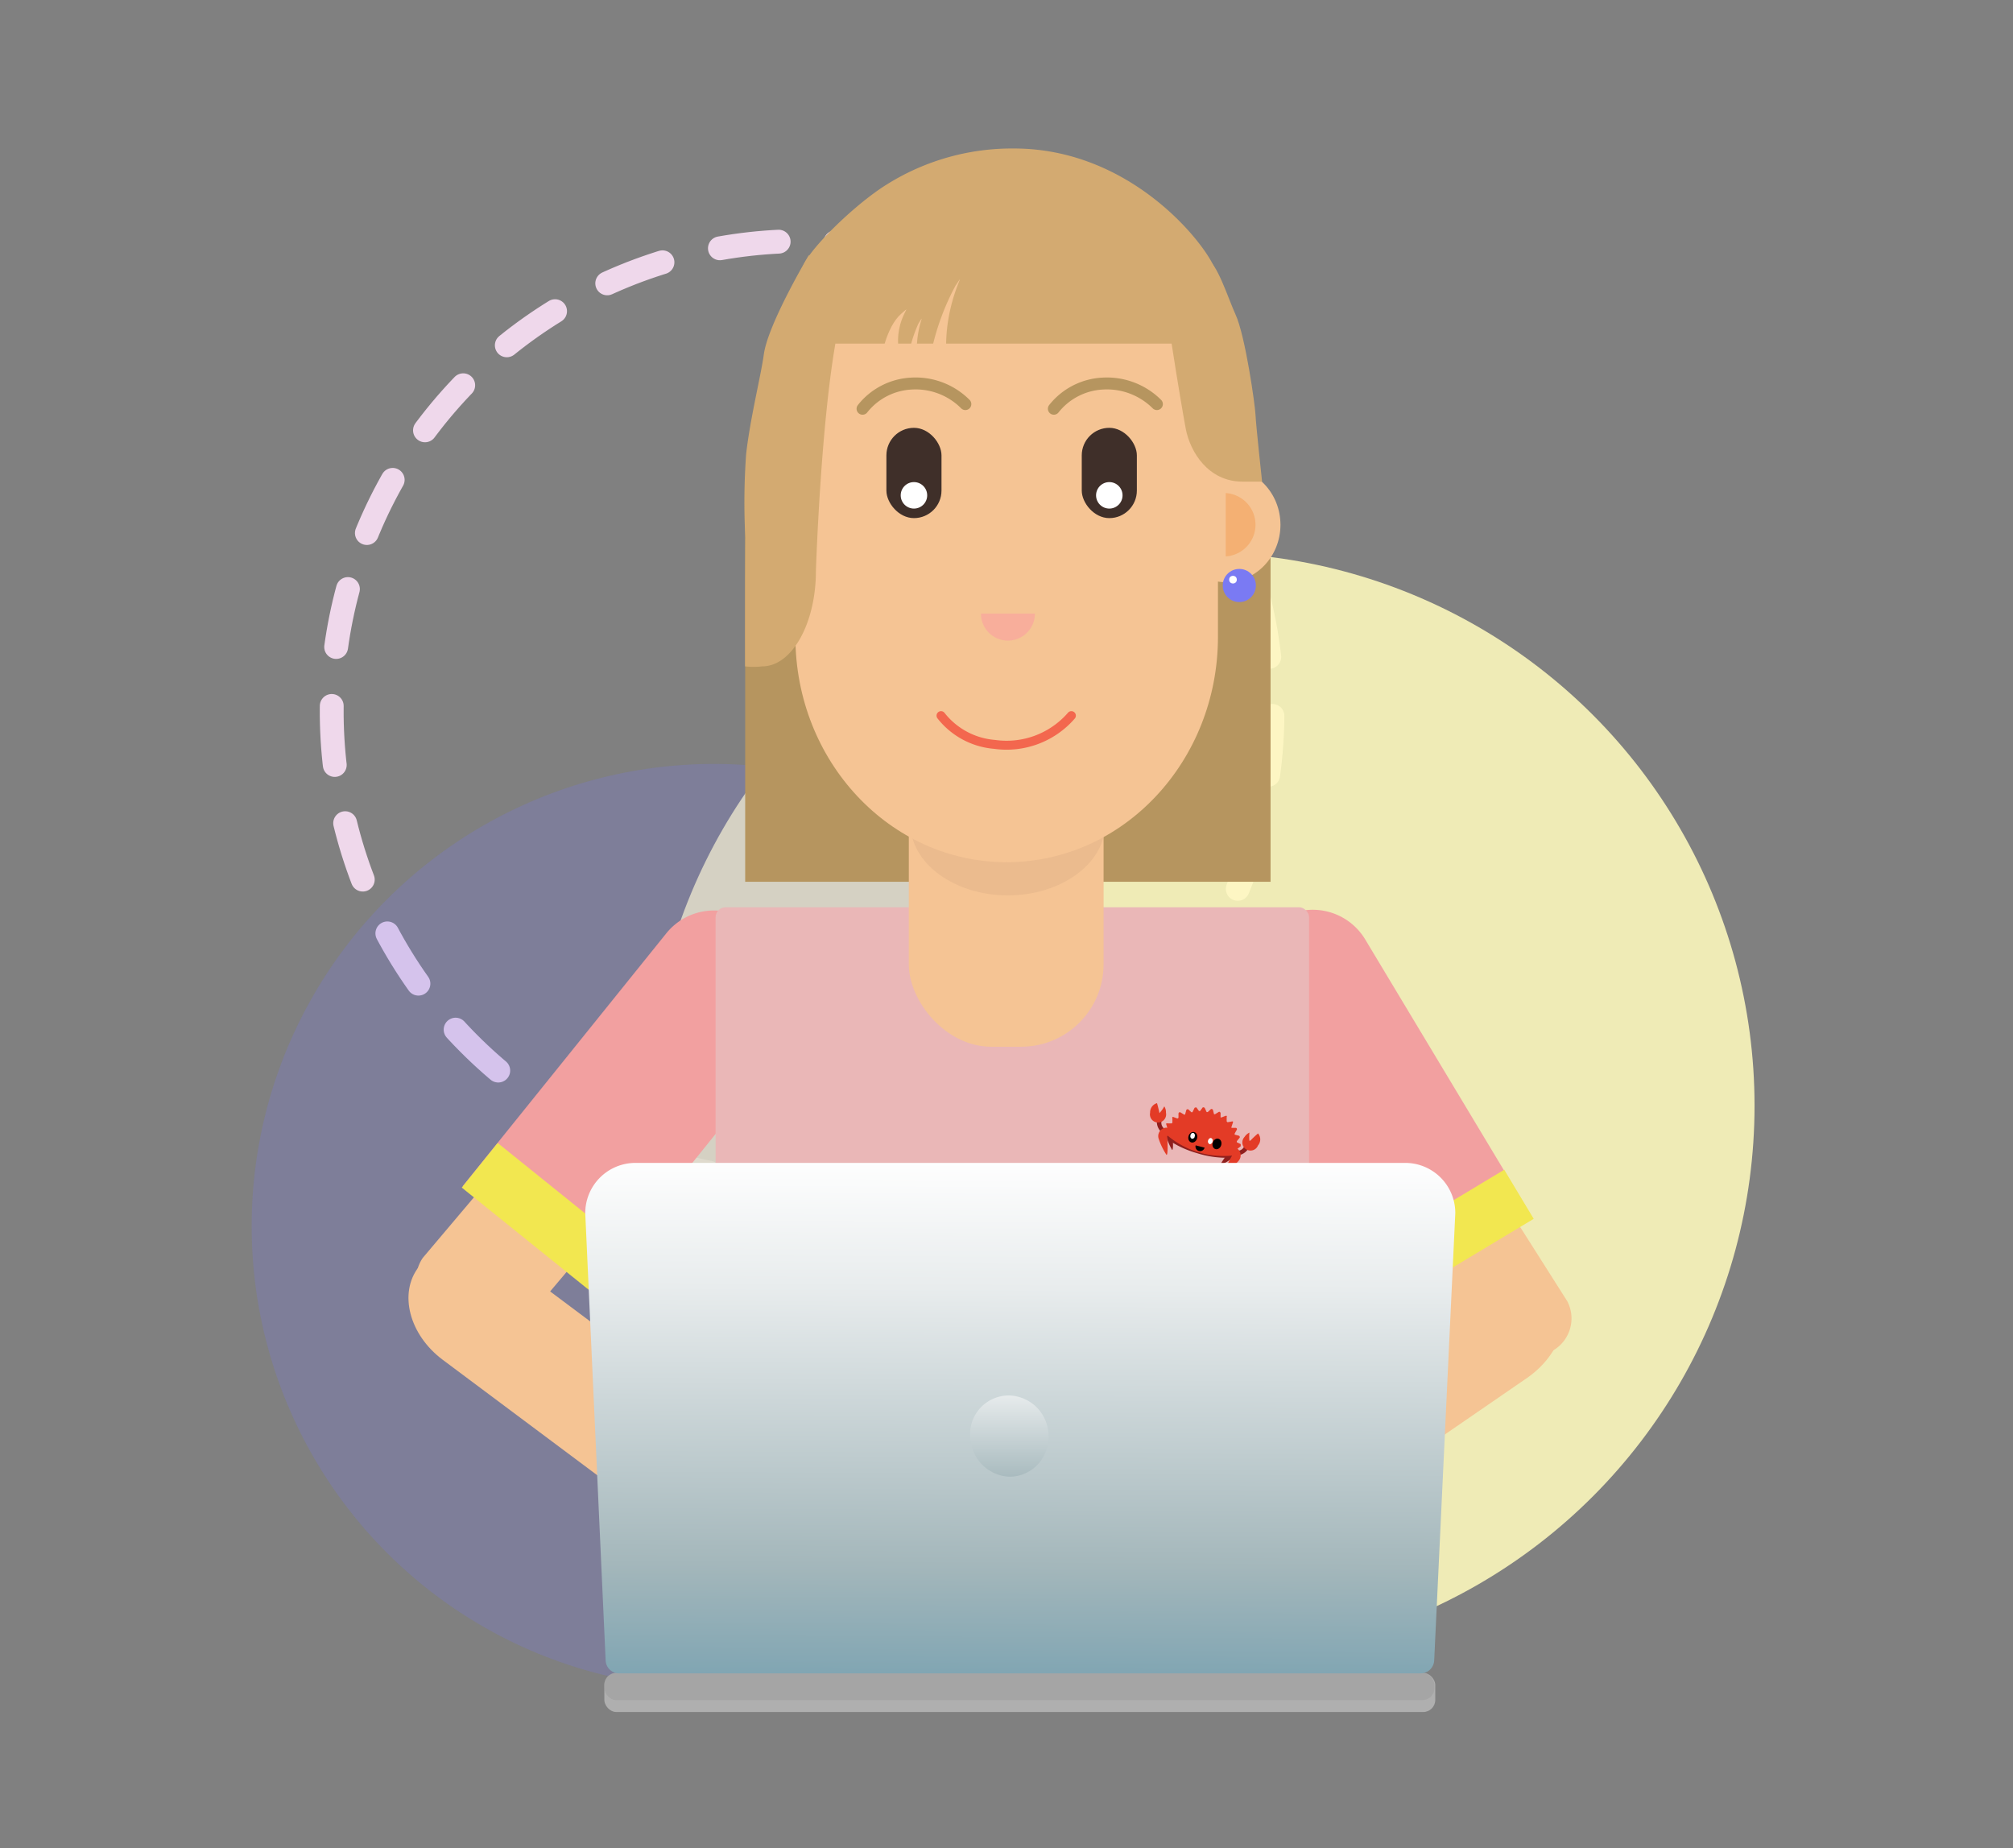 <svg xmlns="http://www.w3.org/2000/svg" xmlns:xlink="http://www.w3.org/1999/xlink" viewBox="0 0 168.78 154.96"><rect x="0" y="0" width="168.78" height="154.96" fill="#808080" stroke="none"/><defs><style>.cls-1{opacity:0.92;}.cls-15,.cls-2,.cls-20,.cls-22{fill:none;}.cls-2{stroke:#f8dff4;stroke-width:2px;stroke-dasharray:4.96 4.96;}.cls-15,.cls-2,.cls-22{stroke-linecap:round;stroke-linejoin:round;}.cls-3{fill:#fffabd;opacity:0.87;}.cls-21,.cls-4{fill:#7a7af3;}.cls-4{opacity:0.22;}.cls-5{fill:#f5c494;}.cls-6{fill:#b6955f;}.cls-7{fill:#f2a0a0;}.cls-8{fill:#f2e750;}.cls-9{fill:#eab7b7;}.cls-10{fill:#cca27d;opacity:0.25;}.cls-11{fill:#f4b073;}.cls-12{fill:#f8ae9b;}.cls-13{fill:#3f2f29;}.cls-14{fill:#fff;}.cls-15{stroke:#b6955f;}.cls-16{fill:#d3aa71;}.cls-17{fill:#8f1f1d;}.cls-18{fill:#e23a26;}.cls-19{fill:#e33b26;}.cls-22{stroke:#f3674e;stroke-width:0.75px;}.cls-23{fill:#afafaf;}.cls-24{fill:#9e9e9e;opacity:0.56;}.cls-25{fill:url(#Безымянный_градиент_28);}.cls-26{fill:url(#Безымянный_градиент_18);}</style><linearGradient id="Безымянный_градиент_28" x1="85.57" y1="96.89" x2="85.33" y2="143.27" gradientUnits="userSpaceOnUse"><stop offset="0" stop-color="#fff"/><stop offset="0.24" stop-color="#e8eced"/><stop offset="0.74" stop-color="#a4b7bb"/><stop offset="1" stop-color="#76a0b0"/></linearGradient><linearGradient id="Безымянный_градиент_18" x1="84.63" y1="111.06" x2="84.63" y2="132.49" gradientUnits="userSpaceOnUse"><stop offset="0" stop-color="#fff"/><stop offset="0.27" stop-color="#e8eced"/><stop offset="0.62" stop-color="#a4b7bb"/><stop offset="0.96" stop-color="#76a0b0"/></linearGradient></defs><title>money-block-1</title><g id="Слой_2" data-name="Слой 2"><g class="cls-1"><circle class="cls-2" cx="67.25" cy="59.65" r="39.44" transform="translate(2.98 122.5) rotate(-85.93)"/></g><circle class="cls-3" cx="100.75" cy="92.7" r="46.36"/><circle class="cls-4" cx="59.85" cy="102.8" r="38.75"/><path class="cls-5" d="M87.74,131.14c-2,1.37-2.77,3.72-1.73,5.22l1.9,2.73c1,1.5,3.52,1.61,5.51.24l34.63-23.81c2.88-2,3.93-5.42,2.36-7.69h0c-1.57-2.26-5.16-2.49-8-.52Z"/><ellipse class="cls-5" cx="94.21" cy="136.04" rx="6.89" ry="5.36" transform="translate(-61.46 79.92) rotate(-35.47)"/><path class="cls-5" d="M131.41,109.1a3.11,3.11,0,0,1-1.29,4.18L127.31,115a3.15,3.15,0,0,1-4.35-.65L108.34,91.31c-1.22-1.92-.3-4.66,2-6.13h0c2.34-1.46,5.2-1.09,6.41.82Z"/><rect class="cls-6" x="62.48" y="43.37" width="44.05" height="30.56"/><path class="cls-7" d="M112.46,75.58H116a5.13,5.13,0,0,1,5.13,5.13v27.22a0,0,0,0,1,0,0H108.09a.69.69,0,0,1-.69-.69V80.64A5.06,5.06,0,0,1,112.46,75.58Z" transform="translate(-30.93 71.97) rotate(-31)"/><rect class="cls-8" x="114.57" y="101.28" width="13.77" height="4.8" transform="translate(-36.05 77.36) rotate(-31)"/><path class="cls-5" d="M76.76,131.19c1.93,1.45,2.61,3.83,1.51,5.29l-2,2.65c-1.1,1.46-3.59,1.47-5.52,0L37.11,114c-2.79-2.09-3.71-5.58-2-7.78h0c1.66-2.19,5.25-2.28,8-.2Z"/><ellipse class="cls-5" cx="70.09" cy="135.82" rx="5.36" ry="6.89" transform="translate(-80.19 107.95) rotate(-52.19)"/><path class="cls-5" d="M35.45,105.46a3.09,3.09,0,0,0,.75,4.27l2.55,2.13a3.12,3.12,0,0,0,4.35,0L60.32,91.47c1.43-1.69.87-4.5-1.24-6.27h0c-2.11-1.76-5-1.83-6.4-.14Z"/><path class="cls-7" d="M48.11,75H61.2a0,0,0,0,1,0,0v27.22a5.13,5.13,0,0,1-5.13,5.13H52.49a5.06,5.06,0,0,1-5.06-5.06V75.7a.69.69,0,0,1,.69-.69Z" transform="translate(39.43 196.25) rotate(-141.16)"/><rect class="cls-8" x="38.7" y="99.62" width="13.77" height="4.8" transform="translate(17.11 210.07) rotate(-141.16)"/><rect class="cls-9" x="60" y="76.07" width="49.76" height="66.51" rx="0.83"/><rect class="cls-5" x="76.2" y="54.99" width="16.33" height="32.77" rx="6.91"/><path class="cls-10" d="M76.34,67.17v1.9c0,3.3,3.67,6,8.16,6h0c4.49,0,8.16-2.69,8.16-6V67.31"/><path class="cls-5" d="M66.69,39.21V35.49c0-10.44,7.93-18.9,17.71-18.9h0c9.78,0,17.72,8.46,17.72,18.9v17.9c0,10.43-7.94,18.9-17.72,18.9h0c-9.78,0-17.71-8.47-17.71-18.9V39.21"/><ellipse class="cls-5" cx="102.77" cy="44" rx="4.59" ry="4.81"/><path class="cls-11" d="M102.77,41.34v5.31a2.66,2.66,0,0,0,0-5.31Z"/><ellipse class="cls-5" cx="67.17" cy="44" rx="4.59" ry="4.81"/><path class="cls-11" d="M64.64,44a2.59,2.59,0,0,0,2.53,2.65V41.34A2.6,2.6,0,0,0,64.64,44Z"/><path class="cls-12" d="M86.77,51.45a2.26,2.26,0,0,1-4.52,0Z"/><rect class="cls-13" x="90.7" y="35.87" width="4.62" height="7.57" rx="2.31"/><circle class="cls-14" cx="93.01" cy="41.53" r="1.11"/><rect class="cls-13" x="74.32" y="35.87" width="4.62" height="7.57" rx="2.31"/><circle class="cls-14" cx="76.63" cy="41.53" r="1.11"/><path class="cls-15" d="M88.36,34.27a5.58,5.58,0,0,1,4.09-2.11A5.94,5.94,0,0,1,97,33.88"/><path class="cls-15" d="M72.32,34.27a5.58,5.58,0,0,1,4.09-2.11,5.89,5.89,0,0,1,4.53,1.72"/><path class="cls-16" d="M62.47,55.87a6.3,6.3,0,0,0,1.44,0h0c2.48,0,4.5-3.58,4.5-8,0,0,.56-17.42,2.55-22.86.57-1.56-1.64-1-1.8-1.3a4.21,4.21,0,0,0-1.46-1.32c-.31-.2.32-.6.12-1,0,0-3.44,5.78-3.78,8.34-.24,1.76-1.14,5.33-1.48,8.33a57.06,57.06,0,0,0-.07,7C62.46,47.75,62.47,55.87,62.47,55.87Z"/><path class="cls-16" d="M105.82,40.38h-1.65c-2.85,0-4.38-2.48-4.75-4.43S97.3,23.51,97.56,23s2.69-1.72,3.59-1.34,1.81,3.32,2.44,4.7c.83,1.8,1.65,7.65,1.68,8.44S105.82,40.38,105.82,40.38Z"/><path class="cls-16" d="M67.26,22.55c.21-1.3,4.3-5.36,7.12-7.1a19.76,19.76,0,0,1,10.64-3c9.78,0,16,7.92,16.84,10.08.5,1.2-2,2.82-2.42,3.52s-2.24-6.82-13-6.88-12.22,2.3-14.09,4.56a8,8,0,0,0-2,4.2S67.05,23.89,67.26,22.55Z"/><path class="cls-17" d="M97.78,95.16A1.18,1.18,0,0,1,97,93.93l.42-.05s-.27.6.48.92l-.12.36"/><path class="cls-17" d="M103.38,96.84a1.18,1.18,0,0,0,1.32-.6l-.33-.28s-.09.66-.9.51l-.09.37"/><path class="cls-17" d="M100.94,94.72a8.18,8.18,0,0,0-2.28-.39l-.43,1.42a8.45,8.45,0,0,0,2.12.93,8.22,8.22,0,0,0,2.54.39l.38-1.28a7.71,7.71,0,0,0-2.33-1.07"/><path class="cls-17" d="M103,96.75a.41.41,0,0,1,.06-.24c.08-.14.22-.2.3-.12a.16.16,0,0,1,0,.07h0a.68.68,0,0,1-.21.76,3.08,3.08,0,0,1-.79.43c-.08,0,.27-.55.59-.9"/><path class="cls-17" d="M98.31,95.26a.29.29,0,0,0,.1-.22c0-.17-.07-.32-.19-.33l-.09,0h0a.56.56,0,0,0-.3.71,5,5,0,0,0,.45,1c.08,0,.11-.63,0-1.14"/><path class="cls-18" d="M97.79,95.15h0"/><path class="cls-19" d="M103.74,96.4v-.07l.28-.22a.1.1,0,0,0,0-.1.11.11,0,0,0,0-.09l-.32-.15s0-.06,0-.09l.24-.29a.11.11,0,0,0,0-.1.1.1,0,0,0-.07-.07l-.35-.09,0-.09.18-.32a.12.12,0,0,0,0-.1.1.1,0,0,0-.09-.06l-.36,0,0-.07.12-.36a.09.09,0,0,0,0-.1.13.13,0,0,0-.1,0l-.35.06-.07-.07,0-.36a.09.09,0,0,0,0-.1.12.12,0,0,0-.1,0l-.34.13-.07,0,0-.37a.15.15,0,0,0-.06-.09.09.09,0,0,0-.1,0l-.31.19-.08,0-.09-.36a.12.12,0,0,0-.07-.07.12.12,0,0,0-.1,0l-.27.25h-.09l-.15-.33a.1.1,0,0,0-.09-.06.09.09,0,0,0-.09,0l-.22.3h-.09l-.21-.29a.1.1,0,0,0-.1,0s-.06,0-.08.06l-.16.33-.09,0-.26-.24a.12.12,0,0,0-.1,0,.1.1,0,0,0-.07.08l-.1.36-.08,0-.31-.19a.17.17,0,0,0-.1,0,.18.18,0,0,0-.06.09l0,.37-.08.06-.33-.12a.11.11,0,0,0-.1,0,.1.1,0,0,0,0,.1l0,.37-.06.06-.35,0a.1.1,0,0,0-.1,0,.12.12,0,0,0,0,.1l.11.35h0l-.15.09.17.5a7.29,7.29,0,0,0,5.43,1.65c.31,0,.52-.4.52-.4"/><path class="cls-14" d="M101.64,95.72c0,.13-.14.21-.23.18s-.14-.15-.1-.28.14-.21.24-.18.13.15.09.28"/><ellipse cx="100.01" cy="95.34" rx="0.45" ry="0.37" transform="translate(-20 163.83) rotate(-73.34)"/><rect class="cls-20" x="98.14" y="91.78" width="5.29" height="7.17" transform="translate(-19.46 164.58) rotate(-73.34)"/><path class="cls-14" d="M100.17,95.28c0,.13-.15.22-.25.19a.23.23,0,0,1-.1-.29c0-.14.15-.22.25-.19a.23.23,0,0,1,.1.29"/><ellipse cx="101.51" cy="95.79" rx="0.45" ry="0.37" transform="matrix(0.29, -0.96, 0.96, 0.29, -19.36, 165.58)"/><path class="cls-14" d="M101.66,95.73a.24.24,0,0,1-.25.19.24.24,0,0,1-.1-.3c0-.13.15-.22.25-.19a.24.24,0,0,1,.1.3"/><path class="cls-19" d="M97.86,95.25c.1-.06.3-.11.32-.23a.39.39,0,0,0-.3-.47h-.15a.71.71,0,0,0-.59.9,5.8,5.8,0,0,0,.66,1.37c.12.09.12-.87.06-1.57"/><path class="cls-19" d="M103.32,96.85c-.06-.09-.26-.22-.22-.34a.39.39,0,0,1,.46-.31.37.37,0,0,1,.14.07h0a.71.71,0,0,1,.15,1.06,5.79,5.79,0,0,1-1.17,1c-.15,0,.29-.84.63-1.46"/><rect class="cls-20" x="98.14" y="91.78" width="5.28" height="7.16" transform="translate(-19.47 164.58) rotate(-73.34)"/><rect class="cls-20" x="98.14" y="91.78" width="5.29" height="7.17" transform="translate(-19.46 164.58) rotate(-73.34)"/><path class="cls-19" d="M97.22,93.35s-.07-.37-.21-.86a.8.8,0,0,0-.58.8.68.68,0,1,0,1.33,0,.91.91,0,0,0-.14-.53,2.72,2.72,0,0,1-.4.56"/><rect class="cls-20" x="98.14" y="91.78" width="5.28" height="7.16" transform="translate(-19.47 164.58) rotate(-73.34)"/><path class="cls-19" d="M104.84,95.63a8,8,0,0,1,.64-.6.77.77,0,0,1,0,1,.68.68,0,1,1-1.13-.71,1,1,0,0,1,.41-.36,3,3,0,0,0,0,.69"/><path d="M101,96.22a.39.39,0,0,1-.48.28.38.38,0,0,1-.27-.47Z"/><path class="cls-16" d="M104.1,28.81c-3.77-11-11.12-13.54-19.64-13.54s-16.38,5-18.79,13.54Z"/><path class="cls-5" d="M73.87,30.12s.39-2.68,1.7-3.82-.95.63-.06,3.77"/><path class="cls-5" d="M76,31.3a11.52,11.52,0,0,1,1-4.16c.86-1.37-.63.79.06,3.83"/><path class="cls-5" d="M78.11,29.38a20.78,20.78,0,0,1,2-5.42c1.16-1.73-.81,1-.78,5.1"/><circle class="cls-21" cx="103.91" cy="49.09" r="1.39"/><circle class="cls-14" cx="103.38" cy="48.6" r="0.32"/><path class="cls-22" d="M78.9,60a6.35,6.35,0,0,0,4.49,2.41A7.19,7.19,0,0,0,89.83,60"/><rect class="cls-23" x="50.67" y="140.26" width="69.67" height="3.28" rx="1.01"/><rect class="cls-24" x="50.67" y="140.26" width="69.6" height="2.28" rx="1.01"/><path class="cls-25" d="M119.12,140.3H51.91a1.13,1.13,0,0,1-1.13-1.08l-1.71-37.51a4.21,4.21,0,0,1,4.21-4.21h64.53a4.2,4.2,0,0,1,4.21,4.21l-1.77,37.51A1.14,1.14,0,0,1,119.12,140.3Z"/><path class="cls-26" d="M87.86,121a3.25,3.25,0,0,1-3.19,2.81,3.41,3.41,0,0,1-3.27-2.91A3.25,3.25,0,0,1,84.65,117,3.4,3.4,0,0,1,87.86,121Z"/></g></svg>